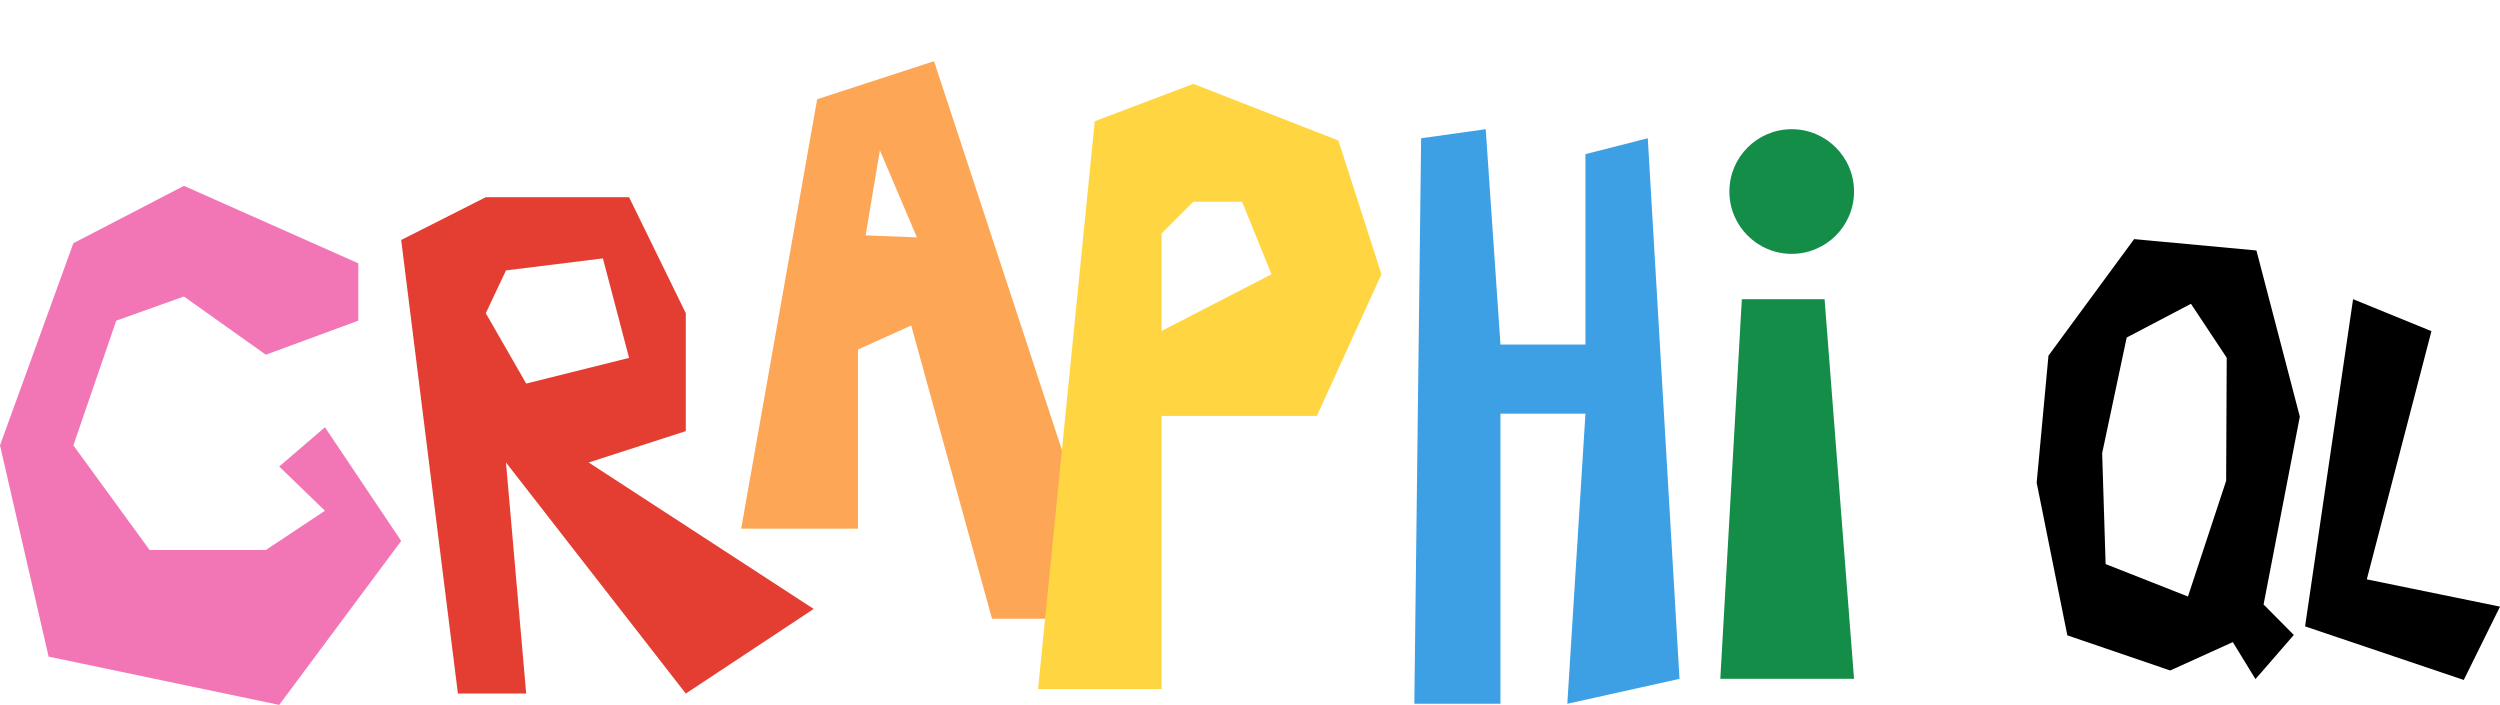 <svg width="1103" height="311" viewBox="0 0 1103 311" fill="none" xmlns="http://www.w3.org/2000/svg">
<path d="M627 61L624 310.5H662V182.5H699.5L691.5 310.5L741 299.5L727 61L699.5 68V152H662L655.5 57L627 61Z" fill="#3EA0E4"/>
<path d="M768.5 132L759 299.5H818L805 132H768.5Z" fill="#138D47"/>
<path d="M818 84.5C818 99.688 805.688 112 790.5 112C775.312 112 763 99.688 763 84.5C763 69.312 775.312 57 790.5 57C805.688 57 818 69.312 818 84.5Z" fill="#138D47"/>
<path d="M1038.18 132L1017 276.356L1087.01 300L1103 267.644L1044.23 255.615L1072.75 146.104L1038.18 132Z" fill="black"/>
<path fill-rule="evenodd" clip-rule="evenodd" d="M941.813 106.021L904.272 157.086L899.083 212.946L912.539 279.927L957.467 295.28L985.314 282.663L995.187 298.783L1011.35 280.163L998.152 266.864L1014.17 183.84L995.14 110.974L941.813 106.021ZM926.971 199.886L937.859 148.58L966.821 133.384L982.93 157.685L982.675 212.215L965.635 263.843L928.511 249.216L926.971 199.886Z" fill="black" stroke="black"/>
<path fill-rule="evenodd" clip-rule="evenodd" d="M202.03 306L177 105.879L214.333 87H277.545L302.576 138.184V190.207L259.727 204.052L359 268.661L302.576 306L223.242 204.052L232.152 306H202.03ZM232.152 169.23L214.333 138.184L223.242 119.305L266 114L277.545 157.902L232.152 169.23Z" fill="#E43E33"/>
<path fill-rule="evenodd" clip-rule="evenodd" d="M327 233.251L360.535 43.783L412.096 27L493 273H437.667L402.035 143.596L378.561 154.196V233.251H327ZM381.914 103.847L388.202 66.307L404.551 104.731L381.914 103.847Z" fill="#FDA655"/>
<path fill-rule="evenodd" clip-rule="evenodd" d="M483 53.5L458 304H512.5V183.5H581L609.5 121L590.5 62L526.5 37L483 53.5ZM512.5 146V103L526.5 89H548L561 121L512.5 146Z" fill="#FFD542"/>
<path d="M158.081 116.172L81.142 82L32.373 107.297L0 196.5L21.442 289.698L123.185 311L177 238.661L143.366 188.512L123.185 205.82L143.366 225.347L117.299 242.655H66.007L32.373 196.5L51.292 141.469L81.142 130.818L117.299 156.5L158.081 141.469V116.172Z" fill="#F276B6"/>
</svg>
